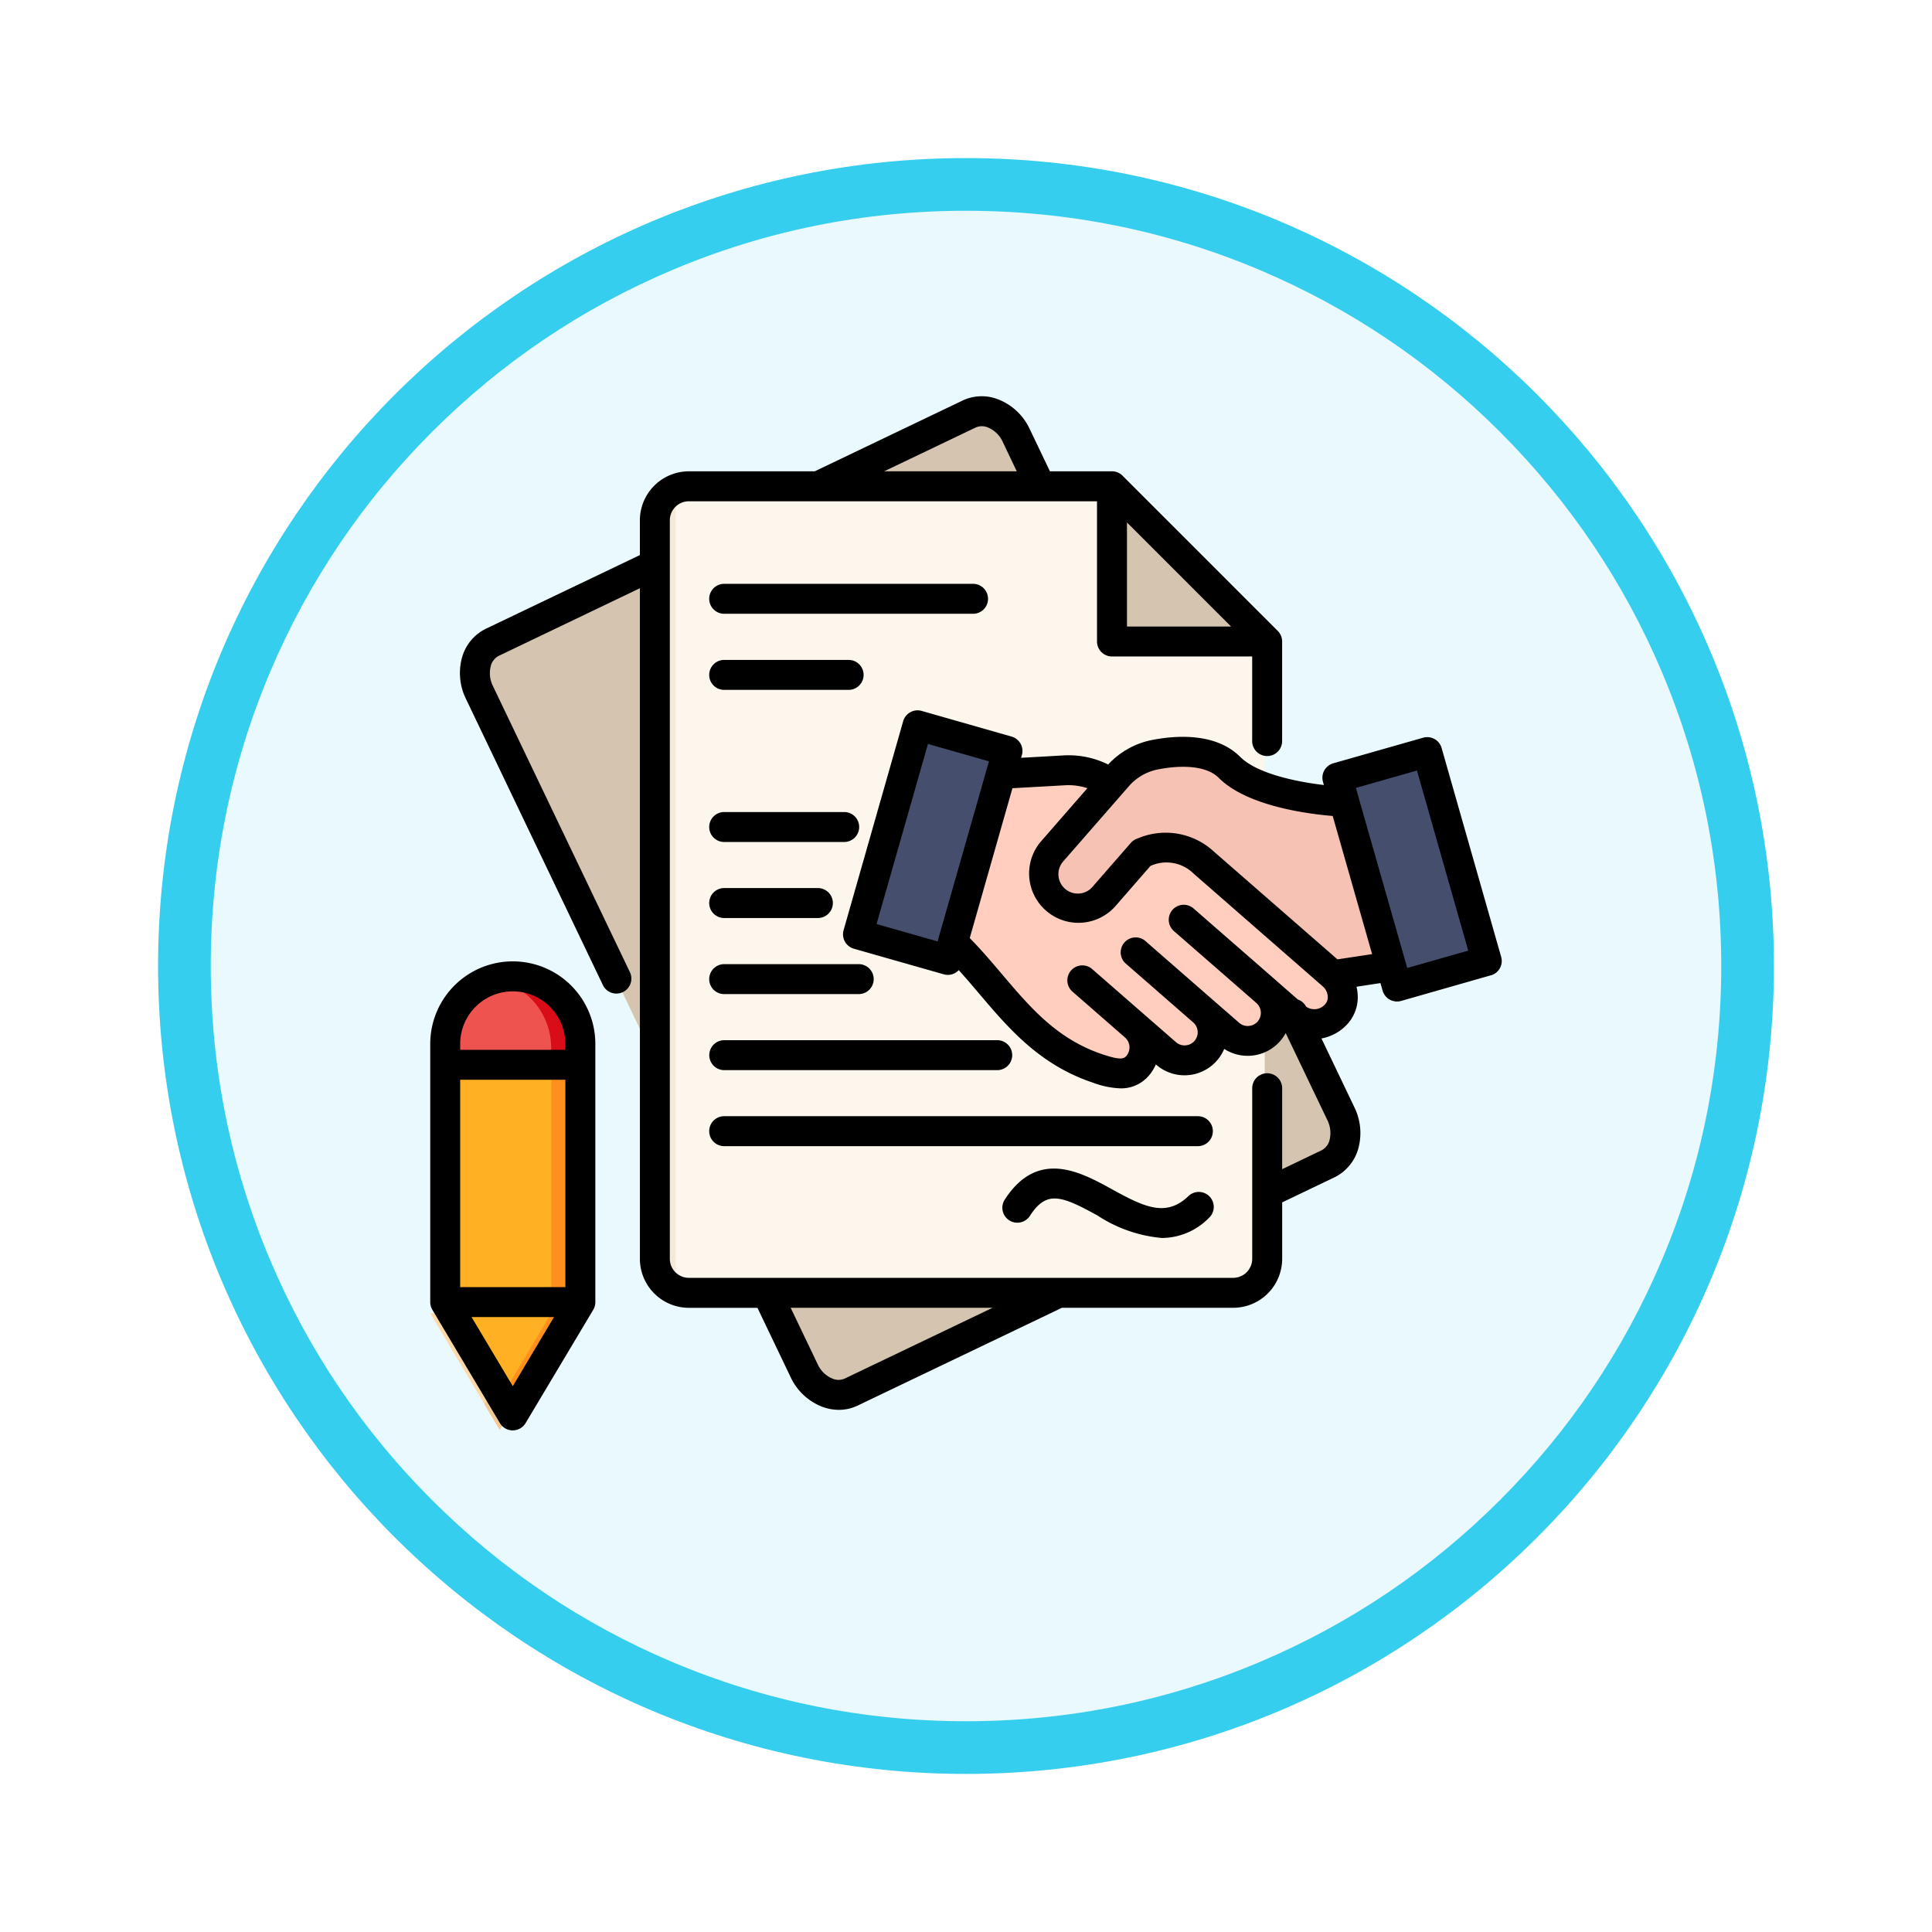 <svg xmlns="http://www.w3.org/2000/svg" xmlns:xlink="http://www.w3.org/1999/xlink" width="110" height="110" viewBox="0 0 110 110">
  <defs>
    <filter id="Trazado_982547" x="0" y="0" width="110" height="110" filterUnits="userSpaceOnUse">
      <feOffset dy="3" input="SourceAlpha"/>
      <feGaussianBlur stdDeviation="3" result="blur"/>
      <feFlood flood-opacity="0.161"/>
      <feComposite operator="in" in2="blur"/>
      <feComposite in="SourceGraphic"/>
    </filter>
  </defs>
  <g id="Grupo_1173934" data-name="Grupo 1173934" transform="translate(-798 -7185.89)">
    <g id="Grupo_1173210" data-name="Grupo 1173210" transform="translate(807 7191.89)">
      <g id="Grupo_1171898" data-name="Grupo 1171898" transform="translate(0 0)">
        <g id="Grupo_1164700" data-name="Grupo 1164700" transform="translate(0 0)">
          <g id="Grupo_1160931" data-name="Grupo 1160931" transform="translate(0 0)">
            <g id="Grupo_1160749" data-name="Grupo 1160749">
              <g id="Grupo_1158891" data-name="Grupo 1158891">
                <g id="Grupo_1157406" data-name="Grupo 1157406">
                  <g id="Grupo_1155793" data-name="Grupo 1155793">
                    <g id="Grupo_1154704" data-name="Grupo 1154704">
                      <g id="Grupo_1150790" data-name="Grupo 1150790">
                        <g id="Grupo_1154214" data-name="Grupo 1154214">
                          <g id="Grupo_1152583" data-name="Grupo 1152583">
                            <g id="Grupo_1146973" data-name="Grupo 1146973">
                              <g id="Grupo_1146954" data-name="Grupo 1146954">
                                <g transform="matrix(1, 0, 0, 1, -9, -6)" filter="url(#Trazado_982547)">
                                  <g id="Trazado_982547-2" data-name="Trazado 982547" transform="translate(9 6)" fill="#e9f9fd">
                                    <path d="M 46 90.5 C 39.992 90.5 34.164 89.324 28.679 87.003 C 23.38 84.762 18.621 81.553 14.534 77.466 C 10.446 73.379 7.238 68.62 4.996 63.321 C 2.676 57.836 1.5 52.008 1.5 46 C 1.5 39.992 2.676 34.164 4.996 28.679 C 7.238 23.38 10.446 18.621 14.534 14.534 C 18.621 10.446 23.38 7.238 28.679 4.996 C 34.164 2.676 39.992 1.5 46 1.5 C 52.008 1.5 57.836 2.676 63.321 4.996 C 68.62 7.238 73.379 10.446 77.466 14.534 C 81.554 18.621 84.762 23.38 87.004 28.679 C 89.324 34.164 90.5 39.992 90.5 46 C 90.5 52.008 89.324 57.836 87.004 63.321 C 84.762 68.62 81.554 73.379 77.466 77.466 C 73.379 81.553 68.62 84.762 63.321 87.003 C 57.836 89.324 52.008 90.5 46 90.5 Z" stroke="none"/>
                                    <path d="M 46 3 C 40.194 3 34.563 4.136 29.263 6.378 C 24.143 8.544 19.544 11.644 15.594 15.594 C 11.644 19.544 8.544 24.143 6.378 29.263 C 4.137 34.563 3 40.194 3 46 C 3 51.806 4.137 57.437 6.378 62.737 C 8.544 67.857 11.644 72.455 15.594 76.405 C 19.544 80.355 24.143 83.456 29.263 85.622 C 34.563 87.863 40.194 89 46 89 C 51.806 89 57.437 87.863 62.737 85.622 C 67.857 83.456 72.456 80.355 76.406 76.405 C 80.356 72.455 83.456 67.857 85.622 62.737 C 87.864 57.437 89 51.806 89 46 C 89 40.194 87.864 34.563 85.622 29.263 C 83.456 24.143 80.356 19.544 76.406 15.594 C 72.456 11.644 67.857 8.544 62.737 6.378 C 57.437 4.136 51.806 3 46 3 M 46 -7.62939453125e-06 C 71.405 -7.62939453125e-06 92 20.595 92 46 C 92 71.405 71.405 92 46 92 C 20.595 92 7.62939453125e-06 71.405 7.62939453125e-06 46 C 7.62939453125e-06 20.595 20.595 -7.62939453125e-06 46 -7.62939453125e-06 Z" stroke="none" fill="#36ceef"/>
                                  </g>
                                </g>
                              </g>
                            </g>
                          </g>
                        </g>
                      </g>
                    </g>
                  </g>
                </g>
              </g>
            </g>
          </g>
        </g>
      </g>
    </g>
    <g id="contract_11357455" transform="translate(821.996 7199.036)">
      <g id="Grupo_1173879" data-name="Grupo 1173879" transform="translate(0.5 61.626)">
        <path id="Trazado_1030768" data-name="Trazado 1030768" d="M8.415,446.73l-3.959,6.637L.5,446.73Z" transform="translate(-0.5 -446.73)" fill="#fed9a8" fill-rule="evenodd"/>
      </g>
      <g id="Grupo_1173880" data-name="Grupo 1173880" transform="translate(3.589 61.626)">
        <path id="Trazado_1030769" data-name="Trazado 1030769" d="M31.2,446.73l-2.82,4.727-1.14,1.91-.867-1.459,3.086-5.178Z" transform="translate(-26.377 -446.73)" fill="#f4c892" fill-rule="evenodd"/>
      </g>
      <g id="Grupo_1173885" data-name="Grupo 1173885" transform="translate(1.216 42.549)">
        <g id="Grupo_1173881" data-name="Grupo 1173881" transform="translate(0 0)">
          <path id="Trazado_1030770" data-name="Trazado 1030770" d="M6.5,290.9a3.958,3.958,0,0,1,7.915,0v15.121l-3.959,6.637L6.5,306.023Z" transform="translate(-6.5 -286.946)" fill="#ffb123" fill-rule="evenodd"/>
        </g>
        <g id="Grupo_1173882" data-name="Grupo 1173882" transform="translate(3.089 0)">
          <path id="Trazado_1030771" data-name="Trazado 1030771" d="M32.377,287.042a4.094,4.094,0,0,1,.866-.1A3.969,3.969,0,0,1,37.2,290.9v15.121l-3.959,6.637-.866-1.46,3.086-5.178V290.9A3.973,3.973,0,0,0,32.377,287.042Z" transform="translate(-32.377 -286.946)" fill="#ff901d" fill-rule="evenodd"/>
        </g>
        <g id="Grupo_1173883" data-name="Grupo 1173883" transform="translate(0 0)">
          <path id="Trazado_1030772" data-name="Trazado 1030772" d="M9.014,287.219A3.975,3.975,0,0,0,6.5,290.9v1.225h7.915V290.9a3.969,3.969,0,0,0-3.959-3.956,3.9,3.9,0,0,0-1.442.273Z" transform="translate(-6.5 -286.946)" fill="#ef5350" fill-rule="evenodd"/>
        </g>
        <g id="Grupo_1173884" data-name="Grupo 1173884" transform="translate(3.089)">
          <path id="Trazado_1030773" data-name="Trazado 1030773" d="M35.462,292.125H37.2V290.9a.922.922,0,0,0,0-.1.992.992,0,0,0,0-.1.929.929,0,0,0-.007-.1.961.961,0,0,0-.007-.1c0-.035-.007-.067-.011-.1s-.011-.067-.014-.1-.011-.064-.018-.1a.9.9,0,0,0-.018-.1v0l-.021-.1c-.007-.028-.014-.06-.025-.092a.946.946,0,0,0-.025-.1,2557.431,2557.431,0,0,0-.057-.185c-.011-.032-.021-.06-.032-.092s-.025-.06-.036-.089-.025-.06-.035-.089-.025-.06-.039-.089-.028-.06-.043-.089l-.043-.085-.043-.085c-.018-.028-.032-.053-.046-.082s-.035-.057-.05-.082-.035-.057-.05-.082-.035-.053-.053-.082l-.057-.078-.053-.075c-.021-.025-.039-.053-.06-.078a.58.58,0,0,0-.06-.071c-.018-.025-.039-.05-.06-.075-.043-.046-.085-.1-.128-.138-.021-.025-.043-.046-.067-.071s-.043-.043-.067-.064l-.067-.067-.071-.06-.075-.064c-.025-.018-.05-.039-.075-.06s-.05-.035-.075-.057l-.078-.057c-.025-.018-.05-.035-.078-.053l-.078-.053-.082-.05-.082-.05c-.028-.014-.057-.032-.085-.046s-.053-.028-.082-.046-.057-.028-.089-.043-.057-.025-.085-.039a1.925,1.925,0,0,0-.178-.075.92.92,0,0,0-.089-.035l-.092-.032-.092-.032c-.032-.007-.064-.018-.092-.025s-.064-.018-.1-.028l-.1-.021-.1-.021a13658.894,13658.894,0,0,0-.192-.036c-.035,0-.067-.011-.1-.014l-.1-.011-.1-.011c-.035,0-.067,0-.1,0v0a.986.986,0,0,1-.1,0h-.213l-.007,0h-.074l-.014,0h-.043a4.385,4.385,0,0,0-.618.089,3.973,3.973,0,0,1,3.086,3.86v1.225Z" transform="translate(-32.376 -286.944)" fill="#d90d17" fill-rule="evenodd"/>
        </g>
      </g>
      <g id="Grupo_1173886" data-name="Grupo 1173886" transform="translate(3.012 10.32)">
        <path id="Trazado_1030774" data-name="Trazado 1030774" d="M22.52,30.125q13.548-6.487,27.1-12.971a2.1,2.1,0,0,1,2.665,1.219Q61.5,37.634,70.727,56.9A2.094,2.094,0,0,1,70,59.738L42.908,72.71a2.092,2.092,0,0,1-2.665-1.216L21.8,32.966a2.1,2.1,0,0,1,.723-2.841Z" transform="translate(-21.54 -17)" fill="#d4c4b0" fill-rule="evenodd"/>
      </g>
      <g id="Grupo_1173889" data-name="Grupo 1173889" transform="translate(13.234 14.583)">
        <g id="Grupo_1173887" data-name="Grupo 1173887" transform="translate(0 0)">
          <path id="Trazado_1030775" data-name="Trazado 1030775" d="M109.087,52.7h24.031l8.815,8.815V96.58A1.94,1.94,0,0,1,140,98.512H109.087a1.938,1.938,0,0,1-1.932-1.932V54.633a1.938,1.938,0,0,1,1.932-1.932Z" transform="translate(-107.155 -52.701)" fill="#fdf6ec" fill-rule="evenodd"/>
        </g>
        <g id="Grupo_1173888" data-name="Grupo 1173888" transform="translate(25.963 0)">
          <path id="Trazado_1030776" data-name="Trazado 1030776" d="M333.434,61.516h-8.815V52.7Z" transform="translate(-324.619 -52.701)" fill="#d4c4b0" fill-rule="evenodd"/>
        </g>
      </g>
      <g id="Grupo_1173894" data-name="Grupo 1173894" transform="translate(24.683 27.847)">
        <g id="Grupo_1173890" data-name="Grupo 1173890" transform="translate(4.037 2.63)">
          <path id="Trazado_1030777" data-name="Trazado 1030777" d="M249.824,188.585l-1.991-1.695a4.234,4.234,0,0,0-3.1-1.047l-4.676.267-3.184,9.7,1.432.125c2.679,2.585,4.346,6.049,8.419,7.424.85.288,1.706.527,2.3-.157a1.674,1.674,0,0,0-.158-2.328l-.9-.8,2.71,2.4a1.615,1.615,0,0,0,2.3-.157,1.674,1.674,0,0,0-.158-2.329l1.52,1.342a1.615,1.615,0,0,0,2.3-.157,1.674,1.674,0,0,0-.158-2.328l1.72,1.52a1.654,1.654,0,0,0,2.3-.16,1.635,1.635,0,0,0-.158-2.328Z" transform="translate(-236.873 -185.835)" fill="#ffcebf" fill-rule="evenodd"/>
        </g>
        <g id="Grupo_1173891" data-name="Grupo 1173891" transform="translate(10.735 1.546)">
          <path id="Trazado_1030778" data-name="Trazado 1030778" d="M297.238,178.225l-3.778,4.394a2.044,2.044,0,0,0,.19,2.848,1.977,1.977,0,0,0,2.809-.192l2.222-2.588a3.246,3.246,0,0,1,3.574.58l7.475,6.608,4.073-.63-.319-7.537-3.093-2.026s-4.831-.178-6.642-2.012c-.994-1.011-2.745-1.05-4.234-.766a3.829,3.829,0,0,0-2.275,1.321Z" transform="translate(-292.972 -176.751)" fill="#f5c2b3" fill-rule="evenodd"/>
        </g>
        <g id="Grupo_1173892" data-name="Grupo 1173892" transform="translate(27.757 1.563)">
          <path id="Trazado_1030779" data-name="Trazado 1030779" d="M440.746,176.9l3.448,12.269-5.2,1.5L435.543,178.4Z" transform="translate(-435.543 -176.898)" fill="#464e6e" fill-rule="evenodd"/>
        </g>
        <g id="Grupo_1173893" data-name="Grupo 1173893">
          <path id="Trazado_1030780" data-name="Trazado 1030780" d="M206.507,163.806l-3.451,12.269,5.2,1.5,3.448-12.266Z" transform="translate(-203.056 -163.806)" fill="#464e6e" fill-rule="evenodd"/>
        </g>
      </g>
      <g id="Grupo_1173895" data-name="Grupo 1173895" transform="translate(12.78 13.842)">
        <path id="Trazado_1030781" data-name="Trazado 1030781" d="M105.347,46.5h1.69a2,2,0,0,0-1.992,1.992v43.26a2,2,0,0,0,1.992,1.992h-1.69a2,2,0,0,1-1.992-1.992V48.488a2,2,0,0,1,1.992-1.992Z" transform="translate(-103.355 -46.496)" fill="#f5eada" fill-rule="evenodd"/>
      </g>
      <path id="Trazado_1030782" data-name="Trazado 1030782" d="M31.435,21.8H17.207a.853.853,0,0,1,0-1.705H31.435a.853.853,0,0,1,0,1.705ZM25.174,25.28a.853.853,0,0,0-.853-.853H17.207a.853.853,0,0,0,0,1.705h7.114A.853.853,0,0,0,25.174,25.28Zm-.252,8.661a.853.853,0,0,0-.853-.853H17.207a.853.853,0,0,0,0,1.705h6.862A.853.853,0,0,0,24.922,33.941ZM22.6,37.417H17.207a.853.853,0,0,0,0,1.705H22.6a.853.853,0,0,0,0-1.705Zm2.327,4.332H17.207a.853.853,0,0,0,0,1.705h7.718a.853.853,0,0,0,0-1.705Zm7.884,4.329h-15.6a.853.853,0,0,0,0,1.705h15.6a.853.853,0,0,0,0-1.705Zm11.426,4.328H17.207a.853.853,0,0,0,0,1.705H44.235a.853.853,0,0,0,0-1.705Zm-.584,4.564c-1.267,1.191-2.475.622-4.341-.406-1.771-.976-4.2-2.311-6.081.559a.853.853,0,1,0,1.425.936c.935-1.424,1.748-1.15,3.833,0A7.968,7.968,0,0,0,42.16,57.34a3.774,3.774,0,0,0,2.659-1.128.853.853,0,1,0-1.168-1.242ZM60.89,42.383l-5.112,1.46a.853.853,0,0,1-1.054-.586l-.123-.43-1.363.208a2.486,2.486,0,0,1,.069.5,2.267,2.267,0,0,1-.658,1.7,2.651,2.651,0,0,1-1.406.745L53.119,49.9a3.33,3.33,0,0,1,.245,2.254,2.6,2.6,0,0,1-1.371,1.728l-2.987,1.431v3.212a2.792,2.792,0,0,1-2.789,2.789H36.465l-11.634,5.57a2.456,2.456,0,0,1-1.066.24,2.7,2.7,0,0,1-.9-.157,3.3,3.3,0,0,1-1.844-1.7l-1.891-3.951H15.226a2.792,2.792,0,0,1-2.789-2.789V20.345L4.392,24.2a.912.912,0,0,0-.455.612,1.647,1.647,0,0,0,.131,1.1l7.787,16.265a.853.853,0,1,1-1.538.736L2.53,26.639a3.33,3.33,0,0,1-.245-2.253,2.6,2.6,0,0,1,1.371-1.728l8.78-4.2V16.478a2.792,2.792,0,0,1,2.789-2.789h7.166l8.427-4.034a2.553,2.553,0,0,1,1.965-.083,3.3,3.3,0,0,1,1.844,1.7l1.156,2.415h3.533a.853.853,0,0,1,.6.25l8.837,8.837a.853.853,0,0,1,.25.6v5.644a.853.853,0,1,1-1.705,0V24.231H39.316a.853.853,0,0,1-.853-.853V15.394H15.226a1.085,1.085,0,0,0-1.084,1.084V58.525a1.085,1.085,0,0,0,1.084,1.084H46.216A1.085,1.085,0,0,0,47.3,58.525V48.843a.853.853,0,1,1,1.705,0v4.58l2.251-1.079a.912.912,0,0,0,.455-.612,1.647,1.647,0,0,0-.131-1.1l-2.374-4.958a2.457,2.457,0,0,1-3.5.9,2.453,2.453,0,0,1-3.873.9l-.019-.017a2.44,2.44,0,0,1-.4.639,2.059,2.059,0,0,1-1.627.724,4.927,4.927,0,0,1-1.545-.32c-3.046-1.014-4.8-3.083-6.5-5.084-.388-.458-.765-.9-1.151-1.327a.849.849,0,0,1-.855.238l-5.116-1.457a.853.853,0,0,1-.586-1.054l3.393-11.9a.853.853,0,0,1,1.053-.586L33.6,28.792a.853.853,0,0,1,.586,1.054L34.142,30l2.368-.133a5.078,5.078,0,0,1,2.589.515,4.6,4.6,0,0,1,2.59-1.413c1.24-.234,3.53-.419,4.922.974.966.966,3.215,1.424,4.77,1.607l-.052-.183a.853.853,0,0,1,.586-1.054l5.116-1.457a.853.853,0,0,1,1.053.586l3.39,11.892a.853.853,0,0,1-.586,1.054ZM40.169,22.526h5.926L40.169,16.6ZM26.341,13.689h7.553l-.8-1.679a1.59,1.59,0,0,0-.873-.83.863.863,0,0,0-.661.013Zm6.176,47.625H21.021l1.539,3.215a1.59,1.59,0,0,0,.873.83.863.863,0,0,0,.661-.013Zm-3.127-20.86.045-.16,0-.014L32.311,30.2l-3.472-.989L25.913,39.464ZM51.6,43.6a.816.816,0,0,0-.273-.576L43.982,36.61c-.016-.014-.031-.028-.046-.043a2.2,2.2,0,0,0-2.428-.411l-2.022,2.319a2.809,2.809,0,0,1-4.233-3.692l2.662-3.053a3.483,3.483,0,0,0-1.309-.164l-2.958.166-2.431,8.531c.654.664,1.252,1.368,1.832,2.052,1.616,1.906,3.142,3.706,5.736,4.57.934.313,1.186.277,1.345.094a.751.751,0,0,0-.056-1.04l-.9-.785-.01-.01-2.078-1.813a.853.853,0,1,1,1.121-1.285l2.972,2.592h0l.031.027,1.75,1.526a.748.748,0,0,0,1.054-.072.749.749,0,0,0-.073-1.052h0L40.06,41.68A.853.853,0,0,1,41.182,40.4l3.88,3.386h0l1.493,1.3a.733.733,0,0,0,.541.181.749.749,0,0,0,.515-.255.75.75,0,0,0-.071-1.047l0,0c-.013-.012-.025-.024-.038-.036l-4.681-4.082a.853.853,0,0,1,1.121-1.285l4.719,4.115c.014.012.026.025.039.038l1.2,1.046a.85.85,0,0,1,.473.41.814.814,0,0,0,1.072-.133A.578.578,0,0,0,51.6,43.6Zm2.526-2.422-2.244-7.866c-1.441-.119-4.881-.566-6.479-2.163-.87-.87-2.669-.642-3.4-.5a2.939,2.939,0,0,0-1.753,1L36.538,35.9A1.1,1.1,0,0,0,38.2,37.354l2.185-2.506a.853.853,0,0,1,.387-.253,4.044,4.044,0,0,1,4.352.75l7.029,6.131Zm5.473-.2L56.679,30.725l-3.475.99.151.529,0,.007,2.675,9.376c0,.013.008.026.011.039l.087.3ZM9.9,46.292v14.7a.852.852,0,0,1-.12.437L5.93,67.878a.853.853,0,0,1-.732.416h0a.853.853,0,0,1-.732-.416L.62,61.426A.853.853,0,0,1,.5,60.99v-14.7a4.7,4.7,0,0,1,9.4,0Zm-7.694,0v.335H8.194v-.335a2.994,2.994,0,0,0-5.989,0ZM8.194,60.137V48.332H2.205V60.137Zm-.649,1.705H2.853L5.2,65.777Z" transform="translate(0 0)"/>
    </g>
  </g>
</svg>

